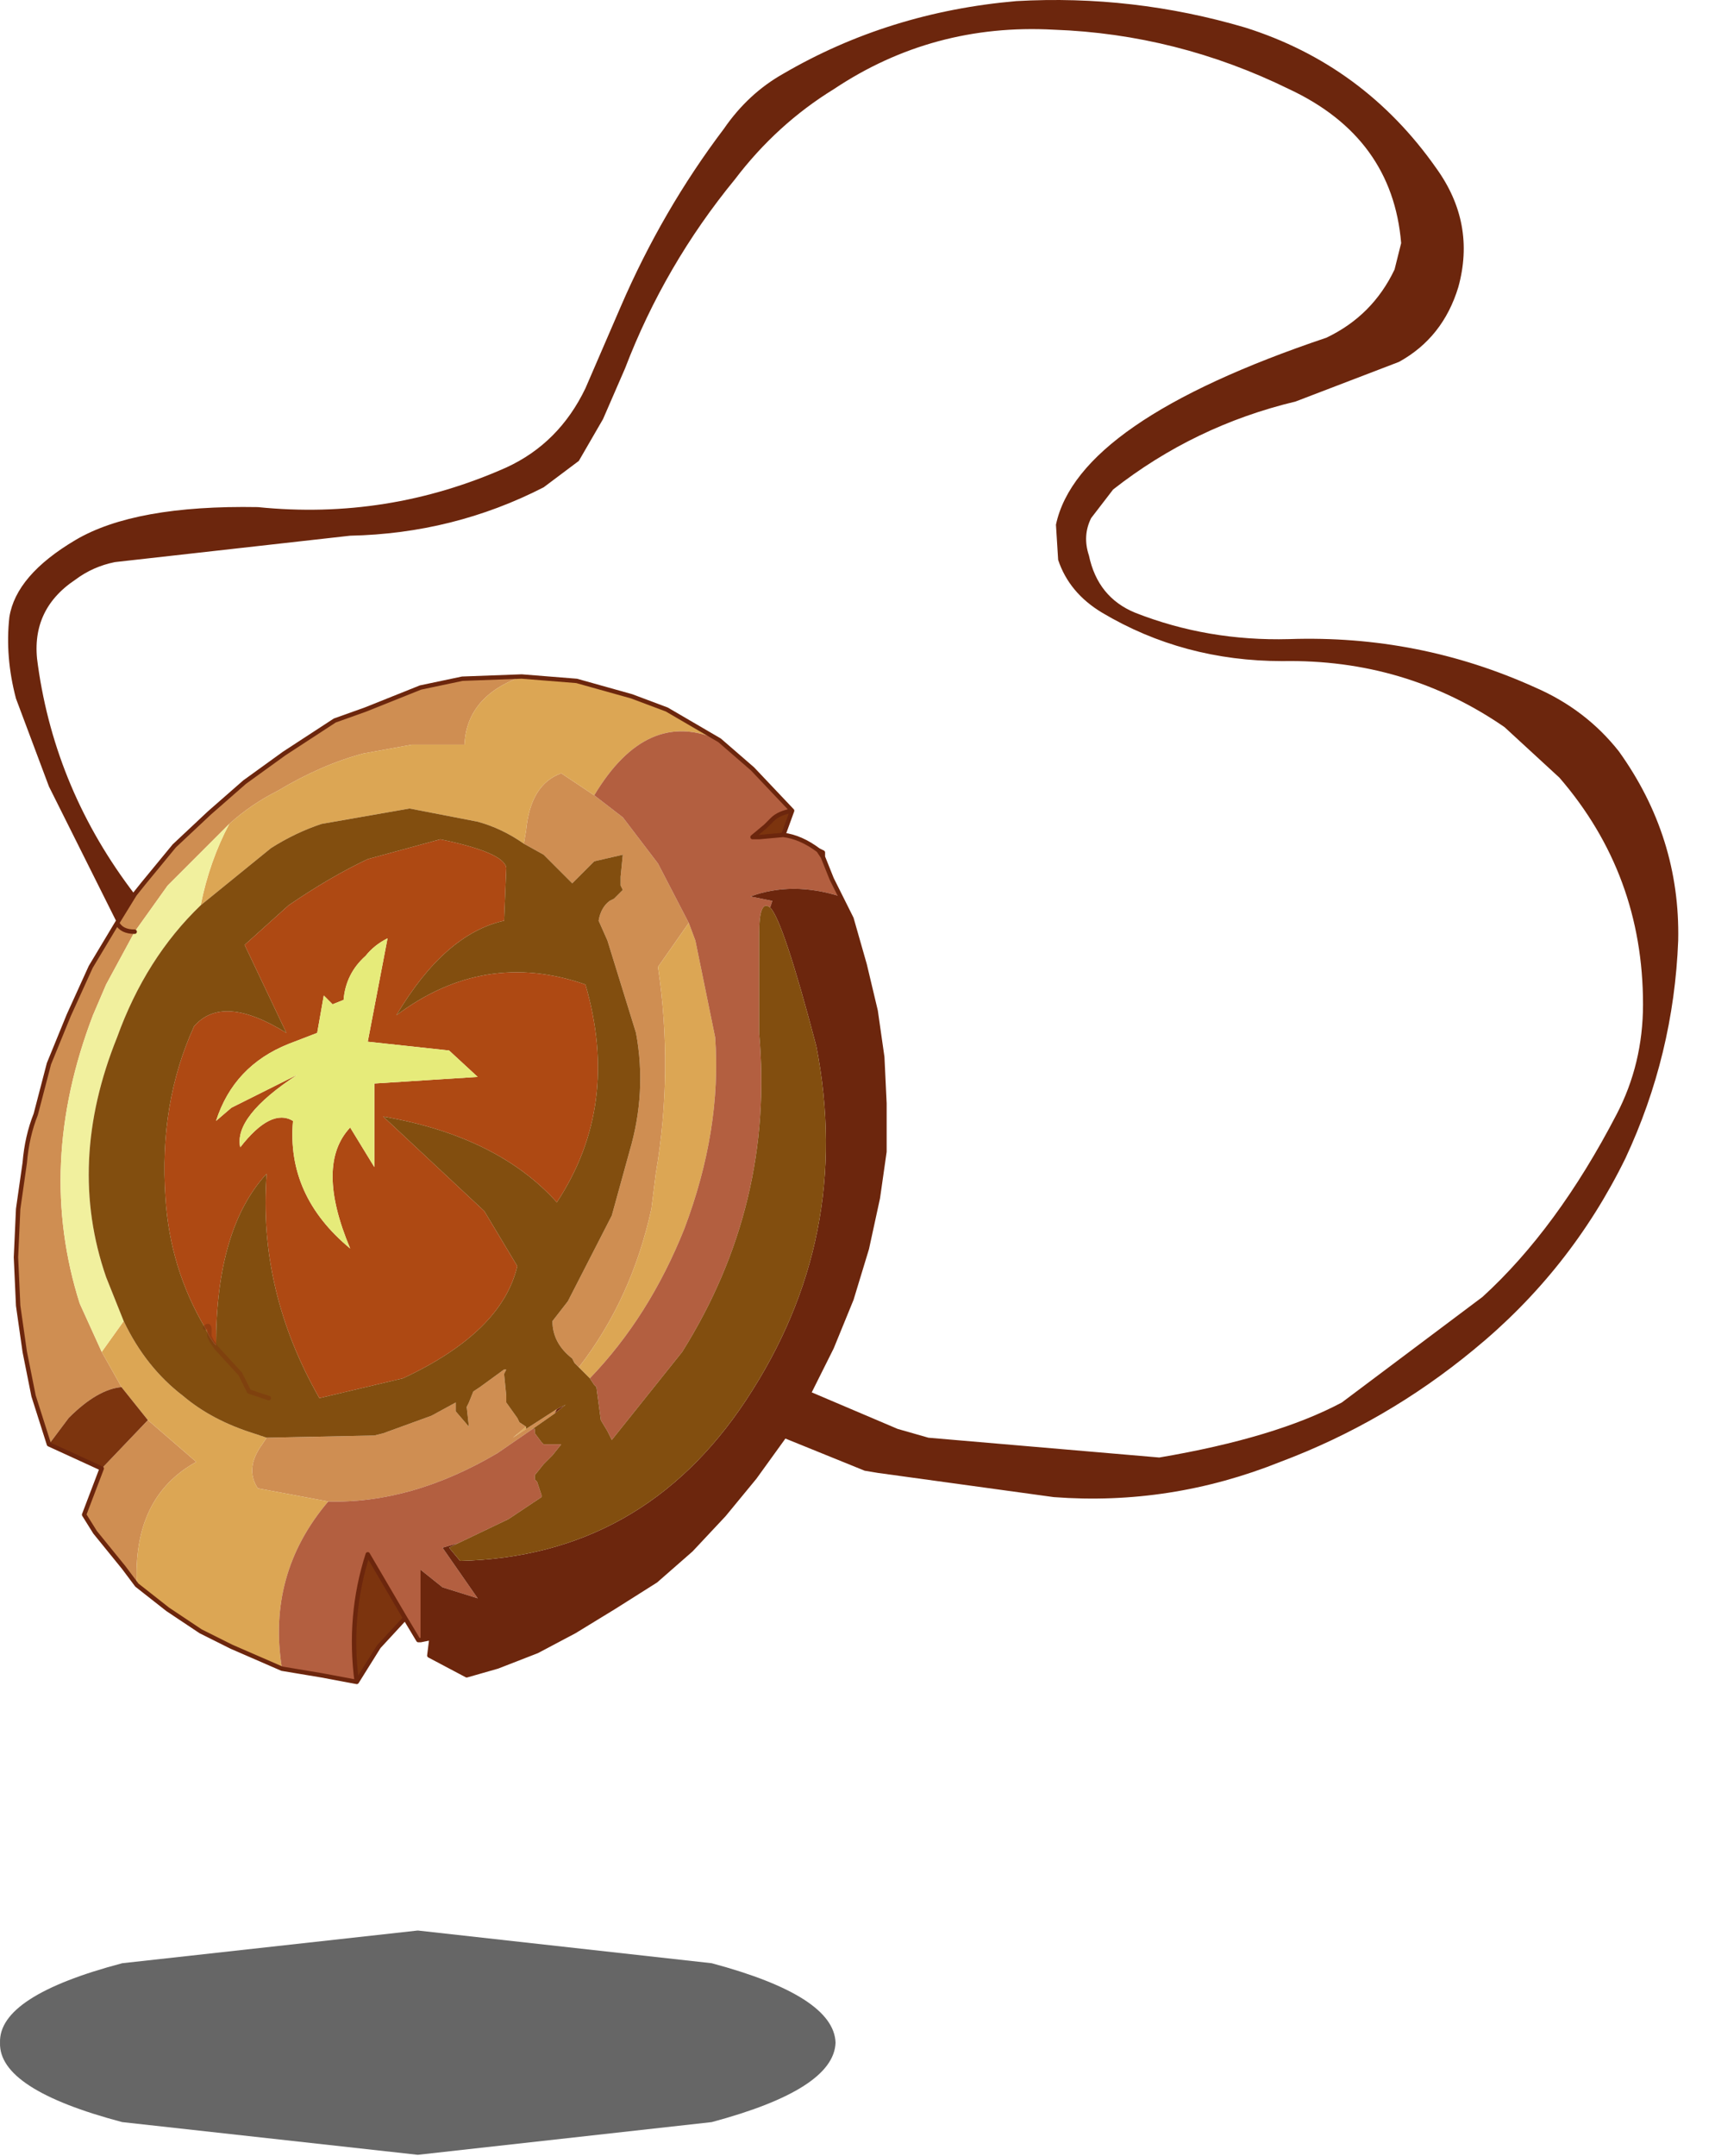 <?xml version="1.0" encoding="UTF-8" standalone="no"?>
<!DOCTYPE svg PUBLIC "-//W3C//DTD SVG 1.1//EN" "http://www.w3.org/Graphics/SVG/1.1/DTD/svg11.dtd">
<svg width="100%" height="100%" viewBox="0 0 39 49" version="1.1" xmlns="http://www.w3.org/2000/svg" xmlns:xlink="http://www.w3.org/1999/xlink" xml:space="preserve" xmlns:serif="http://www.serif.com/" style="fill-rule:evenodd;clip-rule:evenodd;stroke-linecap:round;stroke-linejoin:round;">
    <g transform="matrix(1,0,0,1,-0.737,-0.275)">
        <g>
            <g id="shape0">
                <path d="M3.4,21.25L3.8,20.6L4,20.35L4.7,19.5L5.5,18.75L6.3,18.05L7.2,17.4L8.35,16.65L9.05,16.4L10.3,15.9L11.25,15.7L12.6,15.65C11.767,15.95 11.333,16.467 11.3,17.2L10.1,17.2L9,17.4C8.367,17.567 7.717,17.85 7.05,18.25C6.65,18.45 6.283,18.7 5.95,19L4.55,20.4L3.8,21.45L3.15,22.65L2.85,23.35C1.983,25.617 1.883,27.8 2.55,29.9L3.05,31L3.5,31.8C3.133,31.833 2.733,32.067 2.3,32.5L1.85,33.1L1.5,32L1.3,31L1.15,29.95L1.1,28.85L1.15,27.75L1.3,26.7C1.333,26.3 1.417,25.933 1.55,25.6L1.85,24.45L2.3,23.35L2.8,22.25L3.4,21.25C3.467,21.383 3.6,21.45 3.8,21.45C3.6,21.45 3.467,21.383 3.4,21.25M3.85,36.3L3.55,35.9L2.9,35.1L2.65,34.7L3.05,33.65L4.1,32.55L5.2,33.5C4.233,34.033 3.783,34.967 3.85,36.3M6.8,32.95L9.25,32.9L9.45,32.85L10.55,32.45L11.1,32.15L11.1,32.35L11.4,32.7L11.35,32.25L11.4,32.15L11.5,31.9L11.65,31.8L12.2,31.4L12.25,31.4L12.2,31.5L12.25,32L12.25,32.15L12.5,32.5L12.55,32.6L12.7,32.7L12.4,32.95L12.7,32.75L13.4,32.3L13.35,32.4L12.85,32.75L12.05,33.3C10.75,34.067 9.467,34.433 8.2,34.4L6.6,34.1C6.4,33.8 6.433,33.467 6.7,33.1L6.8,32.95M14.25,18.35L14.9,18.85L15.7,19.9L16.4,21.25L15.7,22.25C15.933,23.817 15.917,25.383 15.65,26.95L15.55,27.75C15.25,29.117 14.7,30.317 13.9,31.35L13.8,31.25L13.75,31.15C13.45,30.917 13.3,30.633 13.3,30.3L13.65,29.85L14.65,27.9L15.05,26.45C15.317,25.55 15.367,24.65 15.2,23.75L14.55,21.65L14.35,21.2C14.383,21 14.467,20.85 14.6,20.75L14.7,20.7L14.9,20.5L14.85,20.4L14.85,20.2L14.9,19.7L14.25,19.85L13.75,20.35L13.1,19.7L12.65,19.45L12.7,19.15C12.767,18.45 13.033,18.017 13.5,17.85L14.25,18.35" style="fill:#cf8e52;"/>
                <path d="M7.15,38.2L6,37.7L5.3,37.35L4.55,36.85L3.85,36.3C3.783,34.967 4.233,34.033 5.2,33.5L4.1,32.55L3.5,31.8L3.05,31L3.55,30.3C3.883,31 4.333,31.567 4.9,32C5.333,32.367 5.867,32.65 6.5,32.85L6.8,32.95L6.7,33.1C6.433,33.467 6.4,33.8 6.6,34.1L8.2,34.4C7.267,35.5 6.917,36.767 7.15,38.2M5.95,19C6.283,18.7 6.65,18.45 7.05,18.25C7.717,17.85 8.367,17.567 9,17.4L10.1,17.2L11.3,17.2C11.333,16.467 11.767,15.95 12.6,15.65L13.85,15.75L15.1,16.1L15.9,16.4L17.1,17.1C16,16.6 15.05,17.017 14.25,18.35L13.5,17.85C13.033,18.017 12.767,18.45 12.7,19.15L12.65,19.45C12.317,19.217 11.967,19.05 11.6,18.95L10.05,18.65L8.05,19C7.65,19.133 7.267,19.317 6.9,19.55L5.3,20.85C5.433,20.183 5.65,19.567 5.95,19M12.7,32.7L12.7,32.75L12.4,32.95L12.7,32.7M16.4,21.25L16.55,21.65L17,23.85C17.1,25.25 16.867,26.7 16.3,28.2C15.767,29.533 15.05,30.667 14.15,31.6L13.9,31.35C14.7,30.317 15.25,29.117 15.55,27.75L15.65,26.95C15.917,25.383 15.933,23.817 15.7,22.25L16.4,21.25" style="fill:#dca654;"/>
                <path d="M5.5,30.65L5.4,30.45C4.867,29.55 4.567,28.567 4.5,27.5C4.4,26.067 4.617,24.767 5.15,23.6C5.583,23.1 6.283,23.15 7.25,23.75L6.3,21.75L7.3,20.85C7.933,20.417 8.533,20.067 9.1,19.8L10.75,19.35C11.717,19.55 12.217,19.767 12.25,20L12.2,21.2C11.3,21.4 10.483,22.117 9.75,23.35C11.083,22.35 12.517,22.117 14.05,22.65C14.583,24.483 14.367,26.133 13.4,27.6C12.5,26.6 11.183,25.95 9.45,25.65L11.75,27.8L12.5,29.05C12.267,30.05 11.4,30.9 9.9,31.6L8,32.05C7.067,30.417 6.667,28.717 6.8,26.95C6.033,27.783 5.65,29.083 5.65,30.85L5.6,30.8L5.5,30.65L5.5,30.5C5.5,30.4 5.467,30.383 5.4,30.45C5.467,30.383 5.5,30.4 5.5,30.5L5.5,30.65M8.1,22.9L7.95,23.75L7.3,24C6.467,24.333 5.917,24.917 5.65,25.75L6,25.45L7.5,24.7C6.533,25.333 6.1,25.883 6.2,26.35C6.667,25.75 7.067,25.55 7.4,25.75C7.3,26.883 7.733,27.85 8.7,28.65C8.167,27.383 8.167,26.467 8.7,25.9L9.25,26.8L9.25,24.9L11.6,24.75L10.95,24.15L9.1,23.95L9.55,21.6C9.35,21.7 9.183,21.833 9.05,22C8.75,22.267 8.583,22.6 8.55,23L8.3,23.1L8.1,22.9" style="fill:#ae4913;"/>
                <path d="M9.95,37.05L9.35,37.7L8.85,38.5C8.717,37.5 8.8,36.533 9.1,35.6L9.95,37.05M3.05,33.65L1.85,33.1L2.3,32.5C2.733,32.067 3.133,31.833 3.5,31.8L4.1,32.55L3.05,33.65M18.55,19.25L18,19.3L17.85,19.3L18.15,19.05L18.3,18.9C18.4,18.8 18.55,18.733 18.75,18.7L18.55,19.25" style="fill:#7c340e;"/>
                <path d="M3.8,21.45L4.55,20.4L5.95,19C5.65,19.567 5.433,20.183 5.3,20.85C4.467,21.65 3.833,22.65 3.4,23.85C2.633,25.75 2.55,27.567 3.15,29.3L3.55,30.3L3.05,31L2.55,29.9C1.883,27.8 1.983,25.617 2.85,23.35L3.15,22.65L3.8,21.45" style="fill:#f1f09e;"/>
                <path d="M10.3,37.55L10.25,37.55L9.95,37.05L9.1,35.6C8.8,36.533 8.717,37.5 8.85,38.5L8.05,38.35L7.15,38.2C6.917,36.767 7.267,35.5 8.2,34.4C9.467,34.433 10.75,34.067 12.05,33.3L12.85,32.75L12.9,32.75L12.9,32.85L13.05,33.05L13.1,33.1L13.5,33.1L13.3,33.35L13.1,33.55L12.9,33.8L12.9,33.9L12.95,33.95L13.05,34.25L13.05,34.3L12.3,34.8L11.15,35.35L10.8,35.45L11.6,36.6L10.8,36.35L10.3,35.95L10.3,37.55M19.85,20.65C19.117,20.417 18.433,20.417 17.8,20.65L18.3,20.75L18.25,20.9C18.083,20.767 18,20.967 18,21.5L18,23.75C18.233,26.35 17.65,28.767 16.25,31L14.65,33L14.55,32.8L14.4,32.55L14.3,31.8L14.25,31.75L14.15,31.6C15.05,30.667 15.767,29.533 16.3,28.2C16.867,26.7 17.1,25.25 17,23.85L16.55,21.65L16.4,21.25L15.7,19.9L14.9,18.85L14.25,18.35C15.05,17.017 16,16.6 17.1,17.1L17.85,17.75L18.75,18.7C18.55,18.733 18.4,18.8 18.3,18.9L18.15,19.05L17.85,19.3L18,19.3L18.55,19.25C18.817,19.283 19.083,19.4 19.35,19.6L19.45,19.75L19.65,20.25L19.85,20.65" style="fill:#b35f40;"/>
                <path d="M8.1,22.9L8.3,23.1L8.55,23C8.583,22.6 8.75,22.267 9.05,22C9.183,21.833 9.35,21.7 9.55,21.6L9.1,23.95L10.95,24.15L11.6,24.75L9.25,24.9L9.25,26.8L8.7,25.9C8.167,26.467 8.167,27.383 8.7,28.65C7.733,27.85 7.3,26.883 7.4,25.75C7.067,25.55 6.667,25.75 6.2,26.35C6.1,25.883 6.533,25.333 7.5,24.7L6,25.45L5.65,25.75C5.917,24.917 6.467,24.333 7.3,24L7.95,23.75L8.1,22.9" style="fill:#e6eb7a;"/>
                <path d="M3.4,21.25L1.85,18.15L1.1,16.15C0.933,15.517 0.883,14.9 0.95,14.3C1.05,13.667 1.55,13.083 2.45,12.55C3.35,12.017 4.733,11.767 6.6,11.8C8.567,12 10.45,11.7 12.25,10.9C13.05,10.533 13.65,9.933 14.05,9.1L14.85,7.25C15.483,5.783 16.267,4.433 17.2,3.2C17.567,2.667 18.017,2.25 18.55,1.95C20.15,1.017 21.917,0.467 23.85,0.3C25.617,0.2 27.35,0.4 29.05,0.9C30.85,1.467 32.3,2.533 33.4,4.1C34,4.933 34.167,5.833 33.9,6.8C33.667,7.567 33.217,8.133 32.55,8.5L30.2,9.4C28.667,9.767 27.283,10.433 26.05,11.4L25.55,12.05C25.417,12.317 25.4,12.6 25.5,12.9C25.633,13.533 25.983,13.967 26.55,14.2C27.65,14.633 28.817,14.833 30.05,14.8C32.017,14.733 33.883,15.1 35.65,15.9C36.417,16.233 37.05,16.717 37.55,17.35C38.483,18.65 38.933,20.083 38.9,21.65C38.833,23.383 38.433,25.033 37.7,26.6C36.867,28.3 35.717,29.75 34.25,30.95C32.917,32.05 31.45,32.9 29.85,33.5C28.183,34.167 26.467,34.433 24.7,34.3L20.7,33.75L20.4,33.7L18.55,32.95L19.15,31.9L18.55,32.95L17.9,33.85L17.2,34.7L16.45,35.5L15.65,36.2L14.7,36.8L13.8,37.35L12.95,37.8L12.05,38.15L11.35,38.35L10.5,37.9L10.55,37.5L10.3,37.55L10.3,35.95L10.8,36.35L11.6,36.6L10.8,35.45L11.15,35.35L10.95,35.45L11.2,35.75C13.967,35.683 16.133,34.467 17.7,32.1C19.333,29.633 19.867,26.95 19.3,24.05C18.8,22.15 18.45,21.1 18.25,20.9L18.3,20.75L17.8,20.65C18.433,20.417 19.117,20.417 19.85,20.65L20.1,21.15L20.4,22.2L20.65,23.25L20.8,24.3L20.85,25.35L20.85,26.45L20.7,27.5L20.45,28.65L20.1,29.8L19.65,30.9L19.15,31.9L21.15,32.75L21.85,32.95L27.1,33.4C28.867,33.1 30.25,32.683 31.25,32.15L34.45,29.75C35.583,28.717 36.6,27.333 37.5,25.6C37.9,24.833 38.1,24 38.1,23.1C38.1,21.133 37.467,19.417 36.2,17.95L34.95,16.8C33.45,15.767 31.767,15.267 29.9,15.3C28.4,15.3 27.033,14.933 25.8,14.2C25.3,13.9 24.967,13.5 24.8,13L24.75,12.2C25.083,10.633 27.133,9.217 30.9,7.95C31.6,7.617 32.117,7.1 32.45,6.4L32.6,5.8C32.467,4.2 31.617,3.033 30.05,2.3C28.35,1.467 26.567,1.017 24.7,0.95C22.867,0.85 21.2,1.3 19.7,2.3C18.833,2.833 18.083,3.517 17.45,4.35C16.383,5.65 15.55,7.083 14.95,8.65L14.45,9.8L13.9,10.75L13.1,11.35C11.733,12.05 10.267,12.417 8.7,12.45L3.35,13.05C3.017,13.117 2.717,13.25 2.45,13.45C1.75,13.917 1.467,14.567 1.6,15.4C1.867,17.3 2.6,19.033 3.8,20.6L3.4,21.25M13.4,32.3L13.6,32.2L13.35,32.4L13.4,32.3M10.5,37.9L10.7,37.8L10.85,37.5L10.55,37.5L10.85,37.5L10.7,37.8L10.5,37.9" style="fill:#6c260d;"/>
                <path d="M18.25,20.9C18.45,21.1 18.8,22.15 19.3,24.05C19.867,26.95 19.333,29.633 17.7,32.1C16.133,34.467 13.967,35.683 11.2,35.75L10.95,35.45L11.15,35.35L12.3,34.8L13.05,34.3L13.05,34.25L12.95,33.95L12.9,33.9L12.9,33.8L13.1,33.55L13.3,33.35L13.5,33.1L13.1,33.1L13.05,33.05L12.9,32.85L12.9,32.75L12.85,32.75L13.35,32.4L13.6,32.2L13.4,32.3L12.7,32.75L12.7,32.7L12.55,32.6L12.5,32.5L12.25,32.15L12.25,32L12.2,31.5L12.25,31.4L12.2,31.4L11.65,31.8L11.5,31.9L11.4,32.15L11.35,32.25L11.4,32.7L11.1,32.35L11.1,32.15L10.55,32.45L9.45,32.85L9.25,32.9L6.8,32.95L6.5,32.85C5.867,32.65 5.333,32.367 4.9,32C4.333,31.567 3.883,31 3.55,30.3L3.15,29.3C2.55,27.567 2.633,25.75 3.4,23.85C3.833,22.65 4.467,21.65 5.3,20.85L6.9,19.55C7.267,19.317 7.65,19.133 8.05,19L10.05,18.65L11.6,18.95C11.967,19.05 12.317,19.217 12.65,19.45L13.1,19.7L13.75,20.35L14.25,19.85L14.9,19.7L14.85,20.2L14.85,20.4L14.9,20.5L14.7,20.7L14.6,20.75C14.467,20.85 14.383,21 14.35,21.2L14.55,21.65L15.2,23.75C15.367,24.65 15.317,25.55 15.05,26.45L14.65,27.9L13.65,29.85L13.3,30.3C13.3,30.633 13.45,30.917 13.75,31.15L13.8,31.25L14.15,31.6L14.25,31.75L14.3,31.8L14.4,32.55L14.55,32.8L14.65,33L16.25,31C17.65,28.767 18.233,26.35 18,23.75L18,21.5C18,20.967 18.083,20.767 18.25,20.9M5.5,30.65L5.6,30.8L5.65,30.85C5.65,29.083 6.033,27.783 6.8,26.95C6.667,28.717 7.067,30.417 8,32.05L9.9,31.6C11.4,30.9 12.267,30.05 12.5,29.05L11.75,27.8L9.45,25.65C11.183,25.95 12.5,26.6 13.4,27.6C14.367,26.133 14.583,24.483 14.05,22.65C12.517,22.117 11.083,22.35 9.75,23.35C10.483,22.117 11.3,21.4 12.2,21.2L12.25,20C12.217,19.767 11.717,19.55 10.75,19.35L9.1,19.8C8.533,20.067 7.933,20.417 7.3,20.85L6.3,21.75L7.25,23.75C6.283,23.15 5.583,23.1 5.15,23.6C4.617,24.767 4.4,26.067 4.5,27.5C4.567,28.567 4.867,29.55 5.4,30.45L5.55,30.75L5.65,30.9L6.2,31.5L6.4,31.9L6.85,32.05L6.4,31.9L6.2,31.5L5.65,30.9L5.55,30.75L5.5,30.65" style="fill:#824e0f;"/>
                <path d="M5.5,30.65L5.55,30.75L5.65,30.9L6.2,31.5L6.4,31.9L6.85,32.05M5.5,30.65L5.5,30.5C5.5,30.4 5.467,30.383 5.4,30.45" style="fill:none;fill-rule:nonzero;stroke:#7c340e;stroke-opacity:0.5;stroke-width:0.1px;"/>
                <path d="M3.4,21.25L3.8,20.6L4,20.35L4.7,19.5L5.5,18.75L6.3,18.05L7.2,17.4L8.35,16.65L9.05,16.4L10.3,15.9L11.25,15.7L12.6,15.65L13.85,15.75L15.1,16.1L15.9,16.4L17.1,17.1L17.85,17.75L18.75,18.7L18.55,19.25L18,19.3L17.85,19.3L18.15,19.05L18.3,18.9C18.4,18.8 18.55,18.733 18.75,18.7M19.15,31.9L18.55,32.95L17.9,33.85L17.2,34.7L16.45,35.5L15.65,36.2L14.7,36.8L13.8,37.35L12.95,37.8L12.05,38.15L11.35,38.35L10.5,37.9L10.55,37.5L10.3,37.55L10.25,37.55L9.95,37.05L9.35,37.7L8.85,38.5L8.05,38.35L7.15,38.2L6,37.7L5.3,37.35L4.55,36.85L3.85,36.3L3.55,35.9L2.9,35.1L2.65,34.7L3.05,33.65L1.85,33.1L1.5,32L1.3,31L1.15,29.95L1.1,28.85L1.15,27.75L1.3,26.7C1.333,26.3 1.417,25.933 1.55,25.6L1.85,24.45L2.3,23.35L2.8,22.25L3.4,21.25C3.467,21.383 3.6,21.45 3.8,21.45M19.15,31.9L19.65,30.9L20.1,29.8L20.45,28.65L20.7,27.5L20.85,26.45L20.85,25.35L20.8,24.3L20.65,23.25L20.4,22.2L20.1,21.15L19.65,20.25L19.45,19.75L19.45,19.65L19.35,19.6C19.083,19.4 18.817,19.283 18.55,19.25M19.35,19.6L19.45,19.75M8.85,38.5C8.717,37.5 8.8,36.533 9.1,35.6L9.95,37.05M10.55,37.5L10.85,37.5L10.7,37.8L10.5,37.9" style="fill:none;fill-rule:nonzero;stroke:#6c260d;stroke-width:0.1px;"/>
            </g>
            <g id="sprite0" transform="matrix(0.751,0,0,1.062,0.7,44.15)">
                <g id="shape1">
                    <path d="M25.35,2.4C25.317,3.067 24.067,3.633 21.6,4.1L12.7,4.8L3.75,4.1C1.25,3.633 0.017,3.067 0.05,2.4C0.017,1.733 1.25,1.167 3.75,0.7L12.7,0L21.6,0.7C24.067,1.167 25.317,1.733 25.35,2.4" style="fill-opacity:0.6;"/>
                </g>
            </g>
        </g>
    </g>
</svg>
